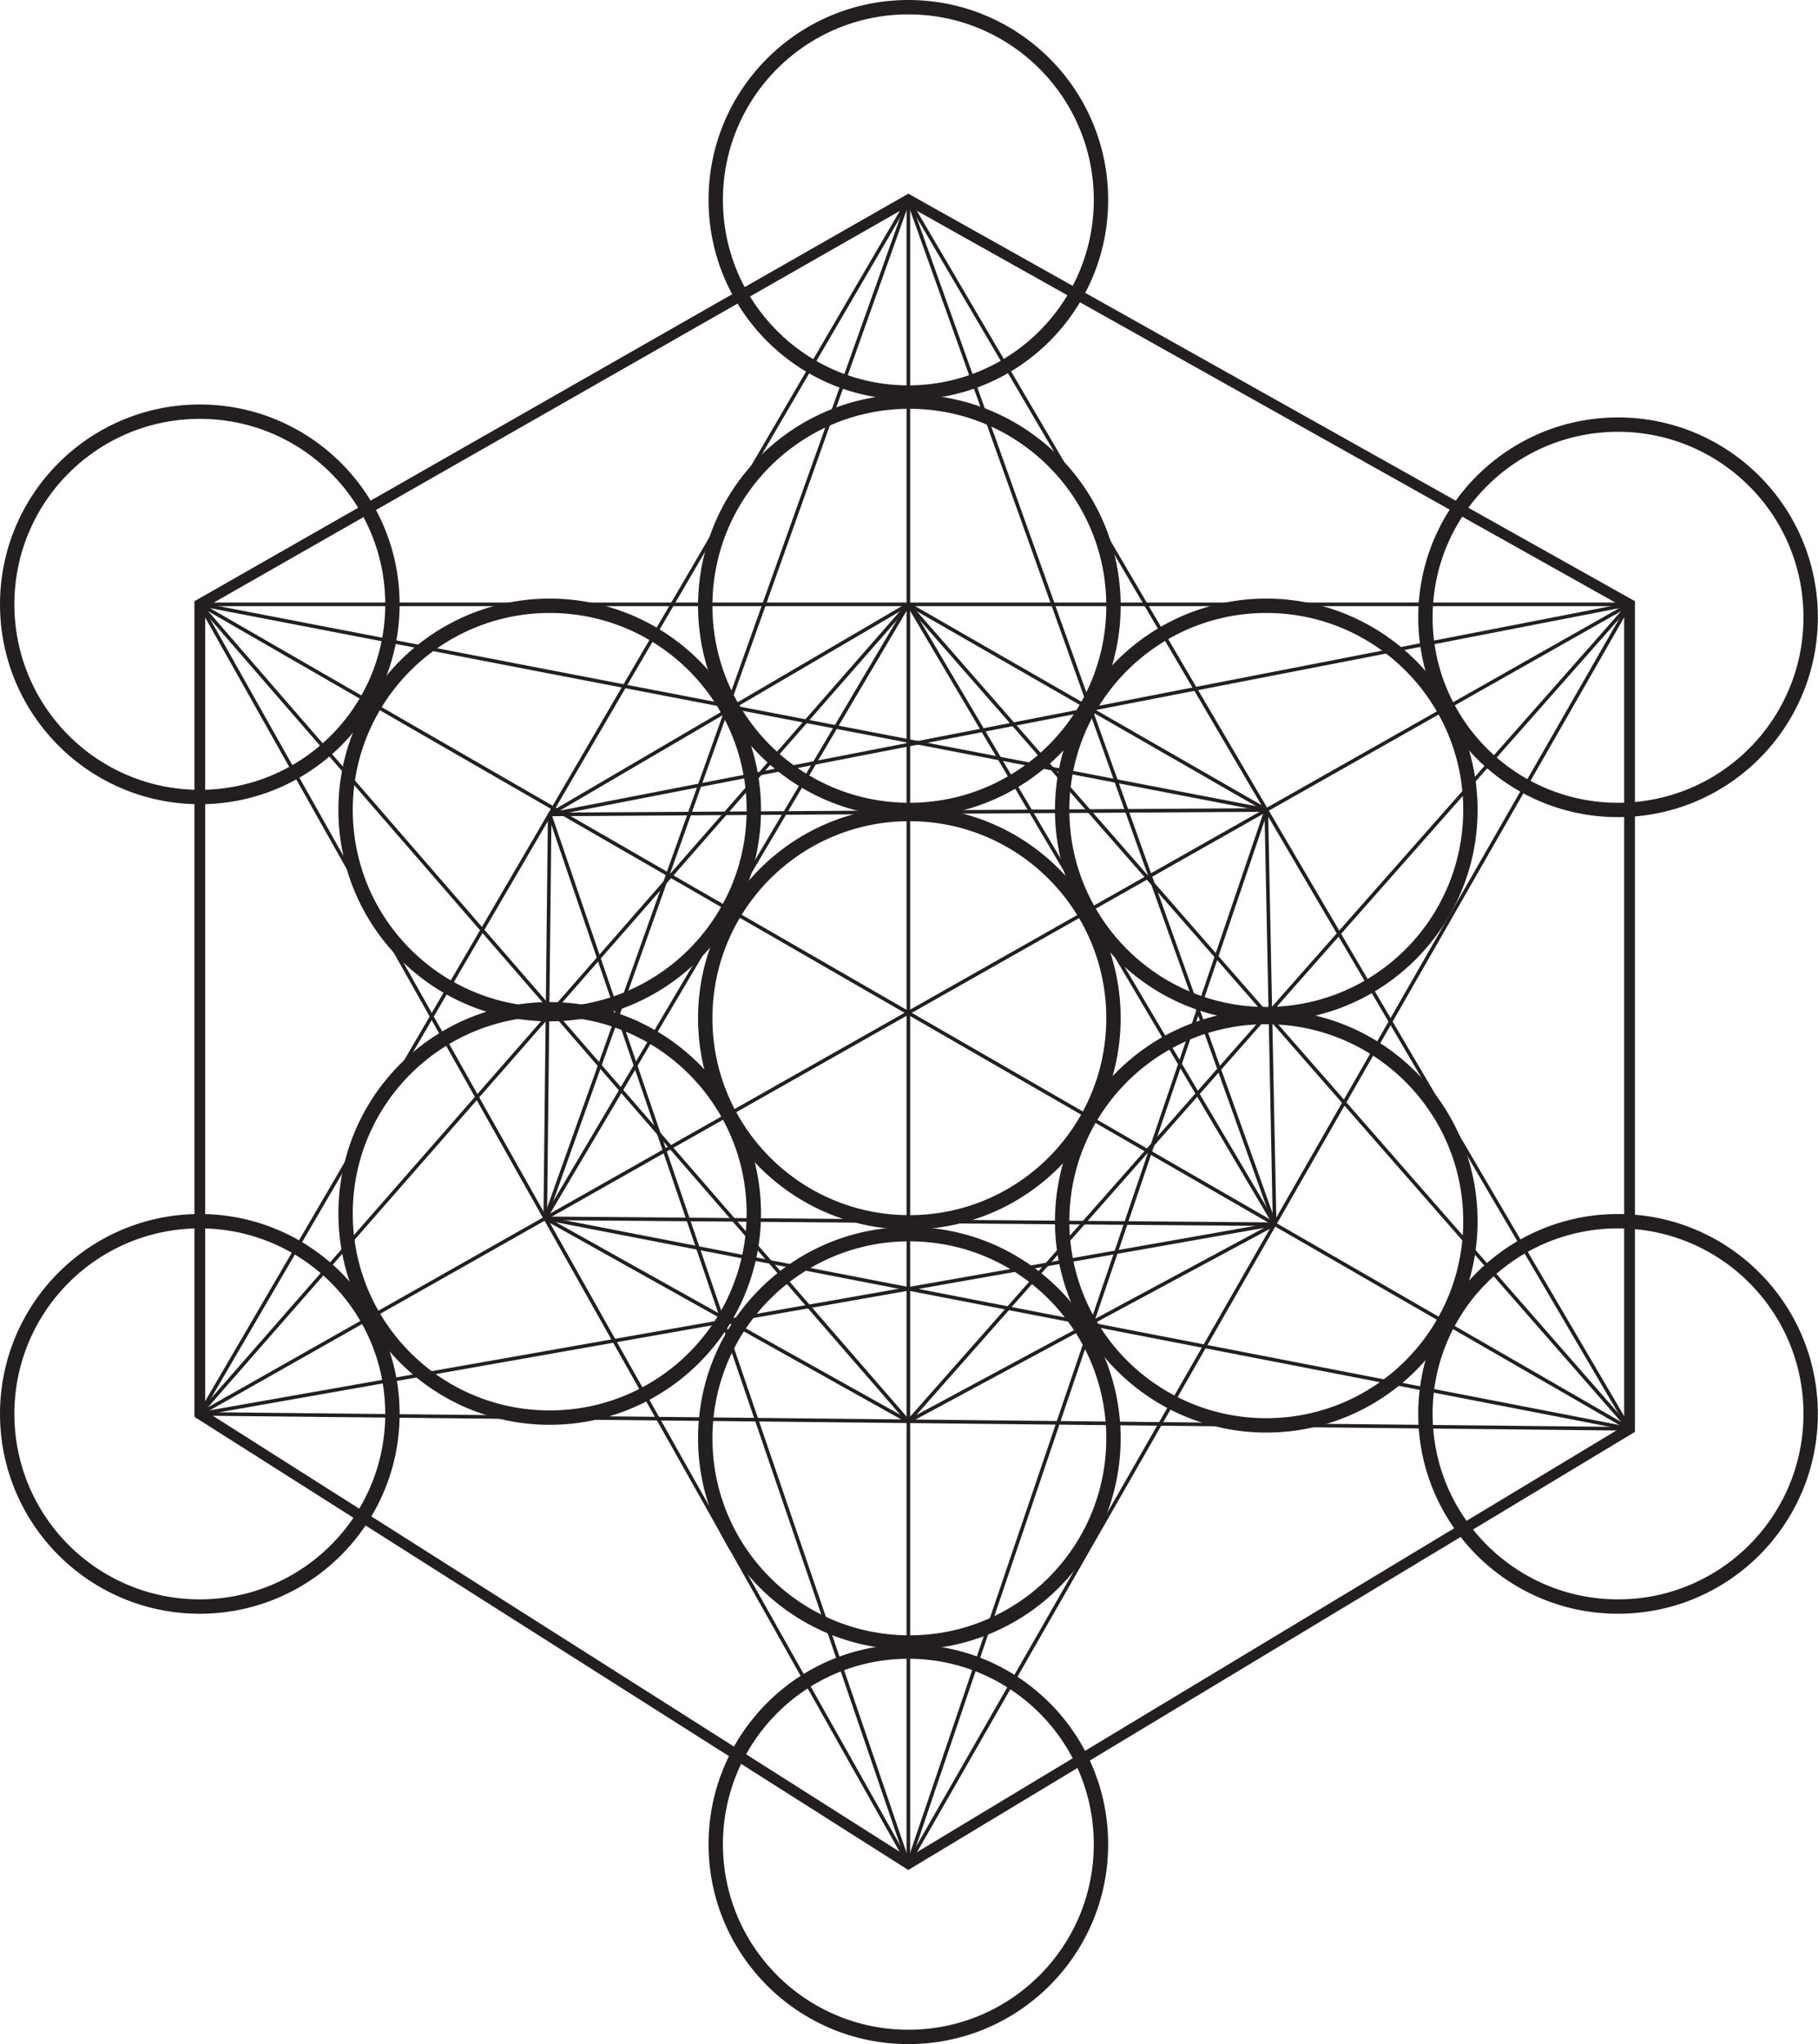 <svg xmlns="http://www.w3.org/2000/svg" viewBox="0 0 126.47 142.16"><defs><style>.cls-1,.cls-2,.cls-3,.cls-4{fill:none;stroke:#231f20;}.cls-1,.cls-2{stroke-miterlimit:10;}.cls-2{stroke-width:0.75px;}.cls-3{stroke-linecap:round;}.cls-3,.cls-4{stroke-linejoin:round;stroke-width:0.25px;}</style></defs><title>Asset 10</title><g id="Layer_2" data-name="Layer 2"><g id="draft_3" data-name="draft 3"><g id="Layer_3" data-name="Layer 3"><circle class="cls-1" cx="63.19" cy="13.9" r="13.4"/><circle class="cls-1" cx="112.56" cy="42.93" r="13.4"/><circle class="cls-1" cx="13.9" cy="42.03" r="13.4"/><circle class="cls-1" cx="38.24" cy="56.33" r="14.2"/><circle class="cls-1" cx="88.09" cy="56.33" r="14.2"/><circle class="cls-1" cx="88.09" cy="84.93" r="14.2"/><circle class="cls-1" cx="38.24" cy="84.39" r="14.2"/><circle class="cls-1" cx="63.26" cy="70.81" r="14.2"/><circle class="cls-1" cx="63.26" cy="42.13" r="14.2"/><circle class="cls-1" cx="63.26" cy="100.03" r="14.2"/><circle class="cls-1" cx="13.9" cy="98.33" r="13.4"/><circle class="cls-1" cx="63.19" cy="128.26" r="13.4"/><circle class="cls-1" cx="112.56" cy="98.33" r="13.4"/><polygon class="cls-2" points="63.19 13.9 13.9 42.03 13.9 98.33 63.19 129.61 113.36 99.37 113.36 42.03 63.19 13.9"/><polygon class="cls-3" points="63.19 13.9 13.9 98.33 113.36 99.37 63.19 13.9"/><polygon class="cls-3" points="13.9 42.03 63.19 129.61 113.36 42.03 13.9 42.03"/><line class="cls-3" x1="63.19" y1="13.9" x2="63.19" y2="129.61"/><line class="cls-3" x1="13.9" y1="42.03" x2="113.36" y2="99.37"/><line class="cls-3" x1="113.36" y1="42.03" x2="13.9" y2="98.33"/><line class="cls-3" x1="88.09" y1="56.33" x2="13.9" y2="42.03"/><line class="cls-3" x1="38.24" y1="56.64" x2="113.36" y2="42.03"/><polygon class="cls-3" points="63.19 42.03 38.24 56.64 37.93 84.73 63.19 98.85 88.67 85.14 88.09 56.33 63.19 42.03"/><polygon class="cls-4" points="63.19 42.03 13.9 98.33 88.67 85.14 63.19 42.03"/><polygon class="cls-4" points="38.24 56.64 88.09 56.33 63.19 129.61 38.24 56.64"/><polygon class="cls-4" points="63.19 13.9 37.93 84.73 88.67 85.14 63.19 13.9"/><polyline class="cls-4" points="113.36 42.03 63.19 98.85 13.9 42.03"/><polygon class="cls-4" points="63.19 42.03 37.93 84.73 113.36 99.37 63.19 42.03"/></g></g></g></svg>